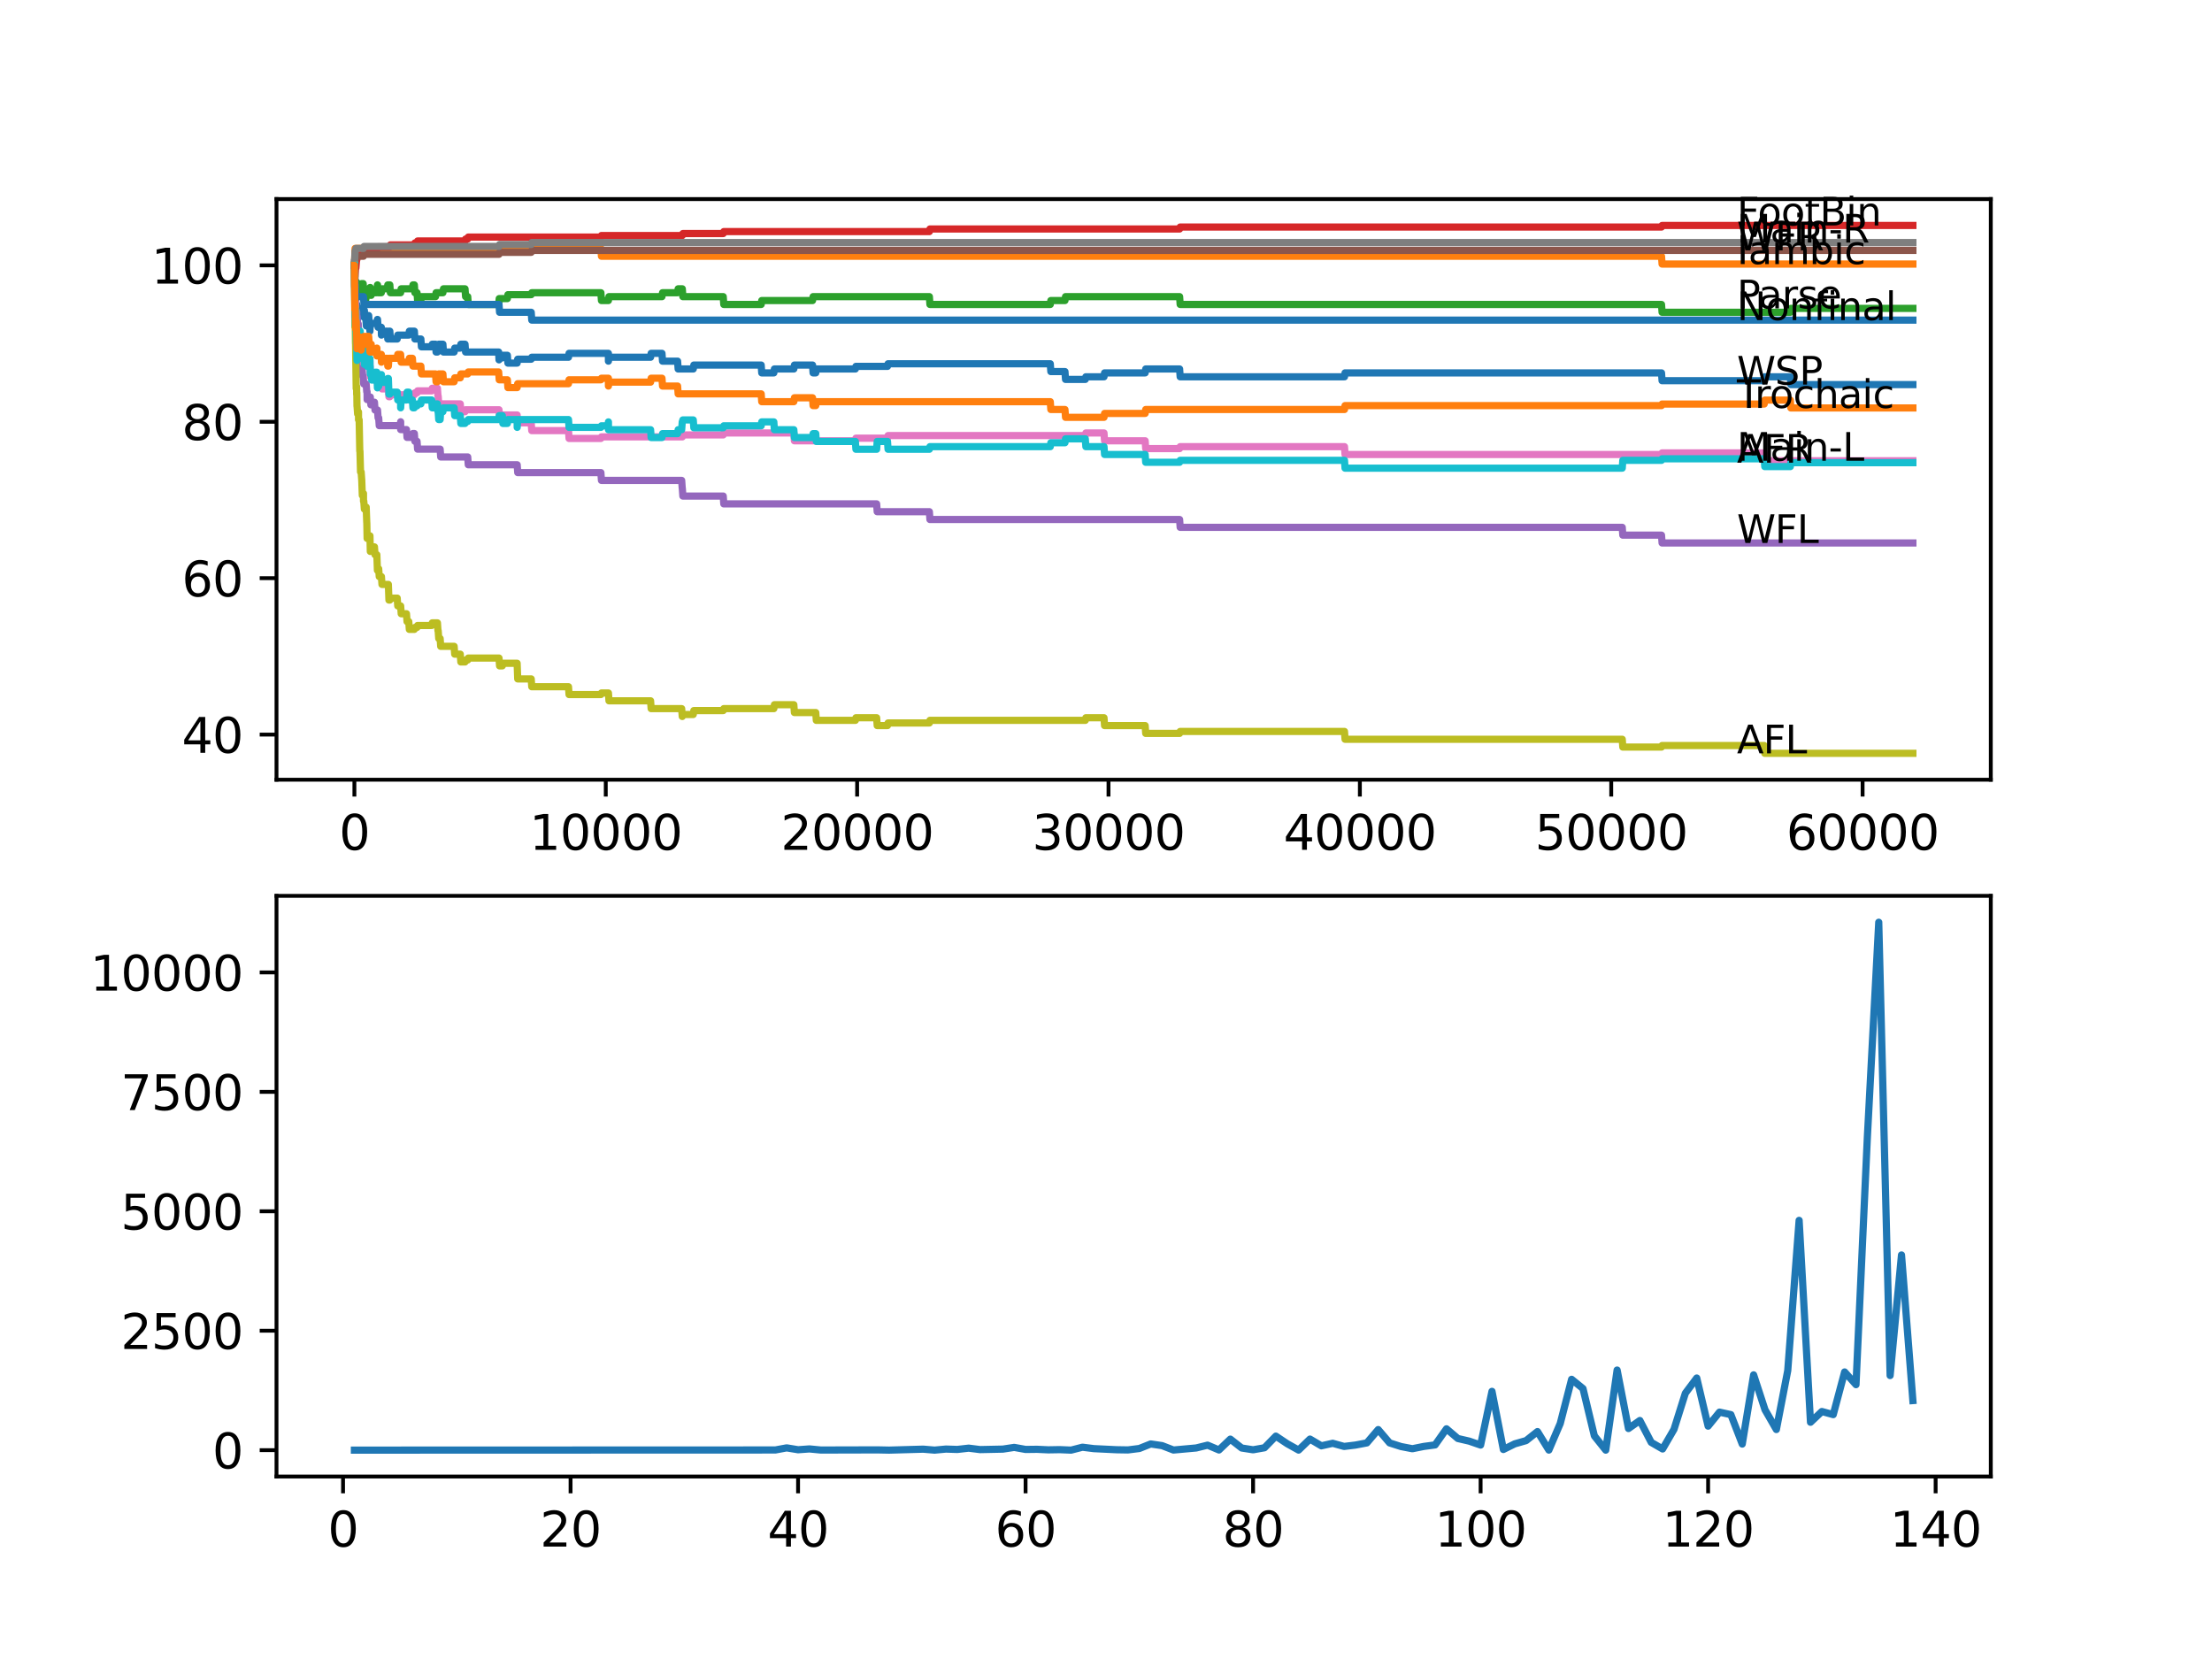 <?xml version="1.0" encoding="utf-8" standalone="no"?>
<!DOCTYPE svg PUBLIC "-//W3C//DTD SVG 1.1//EN"
  "http://www.w3.org/Graphics/SVG/1.1/DTD/svg11.dtd">
<svg xmlns:xlink="http://www.w3.org/1999/xlink" width="460.8pt" height="345.6pt" viewBox="0 0 460.8 345.6" xmlns="http://www.w3.org/2000/svg" version="1.1">
 <defs>
  <style type="text/css">*{stroke-linejoin: round; stroke-linecap: butt}</style>
 </defs>
 <g id="figure_1">
  <g id="patch_1">
   <path d="M 0 345.6 
L 460.8 345.6 
L 460.8 0 
L 0 0 
z
" style="fill: #ffffff"/>
  </g>
  <g id="axes_1">
   <g id="patch_2">
    <path d="M 57.6 162.432 
L 414.72 162.432 
L 414.72 41.472 
L 57.6 41.472 
z
" style="fill: #ffffff"/>
   </g>
   <g id="matplotlib.axis_1">
    <g id="xtick_1">
     <g id="line2d_1">
      <defs>
       <path id="m1b91ae06f1" d="M 0 0 
L 0 3.5 
" style="stroke: #000000; stroke-width: 0.8"/>
      </defs>
      <g>
       <use xlink:href="#m1b91ae06f1" x="73.827" y="162.432" style="stroke: #000000; stroke-width: 0.8"/>
      </g>
     </g>
     <g id="text_1">
      <!-- 0 -->
      <g transform="translate(70.646 177.03)scale(0.1 -0.1)">
       <defs>
        <path id="DejaVuSans-30" d="M 2034 4250 
Q 1547 4250 1301 3770 
Q 1056 3291 1056 2328 
Q 1056 1369 1301 889 
Q 1547 409 2034 409 
Q 2525 409 2770 889 
Q 3016 1369 3016 2328 
Q 3016 3291 2770 3770 
Q 2525 4250 2034 4250 
z
M 2034 4750 
Q 2819 4750 3233 4129 
Q 3647 3509 3647 2328 
Q 3647 1150 3233 529 
Q 2819 -91 2034 -91 
Q 1250 -91 836 529 
Q 422 1150 422 2328 
Q 422 3509 836 4129 
Q 1250 4750 2034 4750 
z
" transform="scale(0.016)"/>
       </defs>
       <use xlink:href="#DejaVuSans-30"/>
      </g>
     </g>
    </g>
    <g id="xtick_2">
     <g id="line2d_2">
      <g>
       <use xlink:href="#m1b91ae06f1" x="126.192" y="162.432" style="stroke: #000000; stroke-width: 0.8"/>
      </g>
     </g>
     <g id="text_2">
      <!-- 10000 -->
      <g transform="translate(110.286 177.03)scale(0.1 -0.1)">
       <defs>
        <path id="DejaVuSans-31" d="M 794 531 
L 1825 531 
L 1825 4091 
L 703 3866 
L 703 4441 
L 1819 4666 
L 2450 4666 
L 2450 531 
L 3481 531 
L 3481 0 
L 794 0 
L 794 531 
z
" transform="scale(0.016)"/>
       </defs>
       <use xlink:href="#DejaVuSans-31"/>
       <use xlink:href="#DejaVuSans-30" x="63.623"/>
       <use xlink:href="#DejaVuSans-30" x="127.246"/>
       <use xlink:href="#DejaVuSans-30" x="190.869"/>
       <use xlink:href="#DejaVuSans-30" x="254.492"/>
      </g>
     </g>
    </g>
    <g id="xtick_3">
     <g id="line2d_3">
      <g>
       <use xlink:href="#m1b91ae06f1" x="178.556" y="162.432" style="stroke: #000000; stroke-width: 0.8"/>
      </g>
     </g>
     <g id="text_3">
      <!-- 20000 -->
      <g transform="translate(162.65 177.03)scale(0.1 -0.1)">
       <defs>
        <path id="DejaVuSans-32" d="M 1228 531 
L 3431 531 
L 3431 0 
L 469 0 
L 469 531 
Q 828 903 1448 1529 
Q 2069 2156 2228 2338 
Q 2531 2678 2651 2914 
Q 2772 3150 2772 3378 
Q 2772 3750 2511 3984 
Q 2250 4219 1831 4219 
Q 1534 4219 1204 4116 
Q 875 4013 500 3803 
L 500 4441 
Q 881 4594 1212 4672 
Q 1544 4750 1819 4750 
Q 2544 4750 2975 4387 
Q 3406 4025 3406 3419 
Q 3406 3131 3298 2873 
Q 3191 2616 2906 2266 
Q 2828 2175 2409 1742 
Q 1991 1309 1228 531 
z
" transform="scale(0.016)"/>
       </defs>
       <use xlink:href="#DejaVuSans-32"/>
       <use xlink:href="#DejaVuSans-30" x="63.623"/>
       <use xlink:href="#DejaVuSans-30" x="127.246"/>
       <use xlink:href="#DejaVuSans-30" x="190.869"/>
       <use xlink:href="#DejaVuSans-30" x="254.492"/>
      </g>
     </g>
    </g>
    <g id="xtick_4">
     <g id="line2d_4">
      <g>
       <use xlink:href="#m1b91ae06f1" x="230.921" y="162.432" style="stroke: #000000; stroke-width: 0.8"/>
      </g>
     </g>
     <g id="text_4">
      <!-- 30000 -->
      <g transform="translate(215.015 177.03)scale(0.1 -0.1)">
       <defs>
        <path id="DejaVuSans-33" d="M 2597 2516 
Q 3050 2419 3304 2112 
Q 3559 1806 3559 1356 
Q 3559 666 3084 287 
Q 2609 -91 1734 -91 
Q 1441 -91 1130 -33 
Q 819 25 488 141 
L 488 750 
Q 750 597 1062 519 
Q 1375 441 1716 441 
Q 2309 441 2620 675 
Q 2931 909 2931 1356 
Q 2931 1769 2642 2001 
Q 2353 2234 1838 2234 
L 1294 2234 
L 1294 2753 
L 1863 2753 
Q 2328 2753 2575 2939 
Q 2822 3125 2822 3475 
Q 2822 3834 2567 4026 
Q 2313 4219 1838 4219 
Q 1578 4219 1281 4162 
Q 984 4106 628 3988 
L 628 4550 
Q 988 4650 1302 4700 
Q 1616 4750 1894 4750 
Q 2613 4750 3031 4423 
Q 3450 4097 3450 3541 
Q 3450 3153 3228 2886 
Q 3006 2619 2597 2516 
z
" transform="scale(0.016)"/>
       </defs>
       <use xlink:href="#DejaVuSans-33"/>
       <use xlink:href="#DejaVuSans-30" x="63.623"/>
       <use xlink:href="#DejaVuSans-30" x="127.246"/>
       <use xlink:href="#DejaVuSans-30" x="190.869"/>
       <use xlink:href="#DejaVuSans-30" x="254.492"/>
      </g>
     </g>
    </g>
    <g id="xtick_5">
     <g id="line2d_5">
      <g>
       <use xlink:href="#m1b91ae06f1" x="283.285" y="162.432" style="stroke: #000000; stroke-width: 0.8"/>
      </g>
     </g>
     <g id="text_5">
      <!-- 40000 -->
      <g transform="translate(267.379 177.03)scale(0.1 -0.1)">
       <defs>
        <path id="DejaVuSans-34" d="M 2419 4116 
L 825 1625 
L 2419 1625 
L 2419 4116 
z
M 2253 4666 
L 3047 4666 
L 3047 1625 
L 3713 1625 
L 3713 1100 
L 3047 1100 
L 3047 0 
L 2419 0 
L 2419 1100 
L 313 1100 
L 313 1709 
L 2253 4666 
z
" transform="scale(0.016)"/>
       </defs>
       <use xlink:href="#DejaVuSans-34"/>
       <use xlink:href="#DejaVuSans-30" x="63.623"/>
       <use xlink:href="#DejaVuSans-30" x="127.246"/>
       <use xlink:href="#DejaVuSans-30" x="190.869"/>
       <use xlink:href="#DejaVuSans-30" x="254.492"/>
      </g>
     </g>
    </g>
    <g id="xtick_6">
     <g id="line2d_6">
      <g>
       <use xlink:href="#m1b91ae06f1" x="335.65" y="162.432" style="stroke: #000000; stroke-width: 0.8"/>
      </g>
     </g>
     <g id="text_6">
      <!-- 50000 -->
      <g transform="translate(319.744 177.03)scale(0.1 -0.1)">
       <defs>
        <path id="DejaVuSans-35" d="M 691 4666 
L 3169 4666 
L 3169 4134 
L 1269 4134 
L 1269 2991 
Q 1406 3038 1543 3061 
Q 1681 3084 1819 3084 
Q 2600 3084 3056 2656 
Q 3513 2228 3513 1497 
Q 3513 744 3044 326 
Q 2575 -91 1722 -91 
Q 1428 -91 1123 -41 
Q 819 9 494 109 
L 494 744 
Q 775 591 1075 516 
Q 1375 441 1709 441 
Q 2250 441 2565 725 
Q 2881 1009 2881 1497 
Q 2881 1984 2565 2268 
Q 2250 2553 1709 2553 
Q 1456 2553 1204 2497 
Q 953 2441 691 2322 
L 691 4666 
z
" transform="scale(0.016)"/>
       </defs>
       <use xlink:href="#DejaVuSans-35"/>
       <use xlink:href="#DejaVuSans-30" x="63.623"/>
       <use xlink:href="#DejaVuSans-30" x="127.246"/>
       <use xlink:href="#DejaVuSans-30" x="190.869"/>
       <use xlink:href="#DejaVuSans-30" x="254.492"/>
      </g>
     </g>
    </g>
    <g id="xtick_7">
     <g id="line2d_7">
      <g>
       <use xlink:href="#m1b91ae06f1" x="388.014" y="162.432" style="stroke: #000000; stroke-width: 0.8"/>
      </g>
     </g>
     <g id="text_7">
      <!-- 60000 -->
      <g transform="translate(372.108 177.03)scale(0.1 -0.1)">
       <defs>
        <path id="DejaVuSans-36" d="M 2113 2584 
Q 1688 2584 1439 2293 
Q 1191 2003 1191 1497 
Q 1191 994 1439 701 
Q 1688 409 2113 409 
Q 2538 409 2786 701 
Q 3034 994 3034 1497 
Q 3034 2003 2786 2293 
Q 2538 2584 2113 2584 
z
M 3366 4563 
L 3366 3988 
Q 3128 4100 2886 4159 
Q 2644 4219 2406 4219 
Q 1781 4219 1451 3797 
Q 1122 3375 1075 2522 
Q 1259 2794 1537 2939 
Q 1816 3084 2150 3084 
Q 2853 3084 3261 2657 
Q 3669 2231 3669 1497 
Q 3669 778 3244 343 
Q 2819 -91 2113 -91 
Q 1303 -91 875 529 
Q 447 1150 447 2328 
Q 447 3434 972 4092 
Q 1497 4750 2381 4750 
Q 2619 4750 2861 4703 
Q 3103 4656 3366 4563 
z
" transform="scale(0.016)"/>
       </defs>
       <use xlink:href="#DejaVuSans-36"/>
       <use xlink:href="#DejaVuSans-30" x="63.623"/>
       <use xlink:href="#DejaVuSans-30" x="127.246"/>
       <use xlink:href="#DejaVuSans-30" x="190.869"/>
       <use xlink:href="#DejaVuSans-30" x="254.492"/>
      </g>
     </g>
    </g>
   </g>
   <g id="matplotlib.axis_2">
    <g id="ytick_1">
     <g id="line2d_8">
      <defs>
       <path id="md72153d98c" d="M 0 0 
L -3.5 0 
" style="stroke: #000000; stroke-width: 0.8"/>
      </defs>
      <g>
       <use xlink:href="#md72153d98c" x="57.6" y="153.024" style="stroke: #000000; stroke-width: 0.8"/>
      </g>
     </g>
     <g id="text_8">
      <!-- 40 -->
      <g transform="translate(37.875 156.823)scale(0.1 -0.1)">
       <use xlink:href="#DejaVuSans-34"/>
       <use xlink:href="#DejaVuSans-30" x="63.623"/>
      </g>
     </g>
    </g>
    <g id="ytick_2">
     <g id="line2d_9">
      <g>
       <use xlink:href="#md72153d98c" x="57.6" y="120.442" style="stroke: #000000; stroke-width: 0.8"/>
      </g>
     </g>
     <g id="text_9">
      <!-- 60 -->
      <g transform="translate(37.875 124.241)scale(0.1 -0.1)">
       <use xlink:href="#DejaVuSans-36"/>
       <use xlink:href="#DejaVuSans-30" x="63.623"/>
      </g>
     </g>
    </g>
    <g id="ytick_3">
     <g id="line2d_10">
      <g>
       <use xlink:href="#md72153d98c" x="57.6" y="87.86" style="stroke: #000000; stroke-width: 0.8"/>
      </g>
     </g>
     <g id="text_10">
      <!-- 80 -->
      <g transform="translate(37.875 91.66)scale(0.1 -0.1)">
       <defs>
        <path id="DejaVuSans-38" d="M 2034 2216 
Q 1584 2216 1326 1975 
Q 1069 1734 1069 1313 
Q 1069 891 1326 650 
Q 1584 409 2034 409 
Q 2484 409 2743 651 
Q 3003 894 3003 1313 
Q 3003 1734 2745 1975 
Q 2488 2216 2034 2216 
z
M 1403 2484 
Q 997 2584 770 2862 
Q 544 3141 544 3541 
Q 544 4100 942 4425 
Q 1341 4750 2034 4750 
Q 2731 4750 3128 4425 
Q 3525 4100 3525 3541 
Q 3525 3141 3298 2862 
Q 3072 2584 2669 2484 
Q 3125 2378 3379 2068 
Q 3634 1759 3634 1313 
Q 3634 634 3220 271 
Q 2806 -91 2034 -91 
Q 1263 -91 848 271 
Q 434 634 434 1313 
Q 434 1759 690 2068 
Q 947 2378 1403 2484 
z
M 1172 3481 
Q 1172 3119 1398 2916 
Q 1625 2713 2034 2713 
Q 2441 2713 2670 2916 
Q 2900 3119 2900 3481 
Q 2900 3844 2670 4047 
Q 2441 4250 2034 4250 
Q 1625 4250 1398 4047 
Q 1172 3844 1172 3481 
z
" transform="scale(0.016)"/>
       </defs>
       <use xlink:href="#DejaVuSans-38"/>
       <use xlink:href="#DejaVuSans-30" x="63.623"/>
      </g>
     </g>
    </g>
    <g id="ytick_4">
     <g id="line2d_11">
      <g>
       <use xlink:href="#md72153d98c" x="57.6" y="55.279" style="stroke: #000000; stroke-width: 0.8"/>
      </g>
     </g>
     <g id="text_11">
      <!-- 100 -->
      <g transform="translate(31.512 59.078)scale(0.1 -0.1)">
       <use xlink:href="#DejaVuSans-31"/>
       <use xlink:href="#DejaVuSans-30" x="63.623"/>
       <use xlink:href="#DejaVuSans-30" x="127.246"/>
      </g>
     </g>
    </g>
   </g>
   <g id="line2d_12">
    <path d="M 73.833 55.279 
L 73.854 54.192 
L 73.896 59.894 
L 73.917 59.894 
L 73.927 61.523 
L 74.026 60.166 
L 74.042 59.351 
L 74.053 62.609 
L 74.11 62.609 
L 74.225 64.239 
L 74.294 64.239 
L 74.32 63.424 
L 74.356 66.682 
L 74.393 65.868 
L 74.833 65.868 
L 74.953 64.239 
L 75.006 64.239 
L 75.037 65.868 
L 75.116 64.782 
L 75.121 64.782 
L 75.231 64.239 
L 75.236 65.868 
L 75.341 65.053 
L 75.357 65.053 
L 75.472 64.239 
L 75.655 64.239 
L 75.718 65.868 
L 75.765 65.46 
L 75.786 65.46 
L 75.901 64.646 
L 76.016 66.275 
L 76.205 66.275 
L 76.32 67.904 
L 76.378 67.904 
L 76.498 65.732 
L 76.802 65.732 
L 76.917 67.361 
L 76.969 67.361 
L 77.069 68.99 
L 77.079 68.176 
L 77.116 68.176 
L 77.231 67.361 
L 78.504 67.361 
L 78.619 66.546 
L 78.645 66.546 
L 78.76 68.176 
L 79.436 68.176 
L 79.457 69.805 
L 79.546 68.99 
L 80.666 68.99 
L 80.781 70.619 
L 80.902 70.619 
L 81.022 68.99 
L 81.206 68.99 
L 81.321 70.619 
L 82.745 70.619 
L 82.86 69.805 
L 85.154 69.805 
L 85.269 68.99 
L 86.316 68.99 
L 86.432 70.619 
L 87.673 70.619 
L 87.788 72.248 
L 89.93 72.248 
L 90.045 71.705 
L 90.726 71.705 
L 90.841 73.334 
L 91.123 73.334 
L 91.239 72.52 
L 91.281 72.52 
L 91.396 71.705 
L 92.265 71.705 
L 92.38 73.334 
L 94.606 73.334 
L 94.721 72.52 
L 95.883 72.52 
L 95.999 71.705 
L 96.873 71.705 
L 96.988 73.334 
L 103.879 73.334 
L 103.953 74.963 
L 103.989 74.556 
L 104.644 74.556 
L 104.759 74.013 
L 105.691 74.013 
L 105.806 75.642 
L 107.728 75.642 
L 107.843 74.828 
L 110.661 74.828 
L 110.776 74.42 
L 118.426 74.42 
L 118.542 73.606 
L 126.742 73.606 
L 126.747 75.235 
L 126.852 74.42 
L 135.529 74.42 
L 135.644 73.606 
L 137.901 73.606 
L 138.016 75.235 
L 141.153 75.235 
L 141.268 76.864 
L 144.42 76.864 
L 144.535 76.049 
L 158.569 76.049 
L 158.684 77.679 
L 161.203 77.679 
L 161.318 76.864 
L 165.371 76.864 
L 165.486 76.049 
L 169.267 76.049 
L 169.382 77.679 
L 169.937 77.679 
L 170.052 76.864 
L 178.19 76.864 
L 178.305 76.321 
L 184.882 76.321 
L 184.997 75.778 
L 218.793 75.778 
L 218.909 77.407 
L 221.851 77.407 
L 221.967 79.036 
L 226.088 79.036 
L 226.203 78.493 
L 229.984 78.493 
L 230.099 77.679 
L 238.556 77.679 
L 238.671 76.864 
L 245.735 76.864 
L 245.85 78.493 
L 280.081 78.493 
L 280.196 77.679 
L 346.123 77.679 
L 346.238 79.308 
L 367.519 79.308 
L 367.634 78.493 
L 372.954 78.493 
L 373.07 80.122 
L 398.487 80.122 
L 398.487 80.122 
" clip-path="url(#pbf6a214c59)" style="fill: none; stroke: #1f77b4; stroke-width: 1.5; stroke-linecap: square"/>
   </g>
   <g id="line2d_13">
    <path d="M 73.833 55.279 
L 73.974 51.749 
L 125.176 51.749 
L 125.291 53.378 
L 346.123 53.378 
L 346.238 55.007 
L 398.487 55.007 
L 398.487 55.007 
" clip-path="url(#pbf6a214c59)" style="fill: none; stroke: #ff7f0e; stroke-width: 1.5; stroke-linecap: square"/>
   </g>
   <g id="line2d_14">
    <path d="M 73.833 55.279 
L 73.958 61.252 
L 73.985 61.252 
L 73.99 62.881 
L 74.032 60.437 
L 74.089 60.437 
L 74.11 60.437 
L 74.225 59.623 
L 74.267 59.623 
L 74.32 58.808 
L 74.325 60.437 
L 74.377 59.623 
L 74.634 59.623 
L 74.749 61.252 
L 75.006 61.252 
L 75.121 59.894 
L 75.231 59.894 
L 75.346 59.08 
L 75.655 59.08 
L 75.77 60.709 
L 75.901 60.709 
L 76.016 62.338 
L 76.205 62.338 
L 76.32 61.523 
L 76.802 61.523 
L 76.917 60.709 
L 76.969 60.709 
L 77.085 59.894 
L 77.142 59.894 
L 77.257 61.523 
L 77.325 61.523 
L 77.441 60.98 
L 78.519 60.98 
L 78.635 59.351 
L 78.645 59.351 
L 78.76 60.98 
L 79.436 60.98 
L 79.551 60.166 
L 80.666 60.166 
L 80.781 59.351 
L 81.206 59.351 
L 81.321 60.98 
L 83.452 60.98 
L 83.567 60.166 
L 85.908 60.166 
L 86.023 59.351 
L 86.316 59.351 
L 86.432 60.98 
L 86.877 60.98 
L 86.992 62.609 
L 87.673 62.609 
L 87.788 61.795 
L 90.726 61.795 
L 90.841 60.98 
L 92.265 60.98 
L 92.38 60.166 
L 96.873 60.166 
L 96.988 61.795 
L 97.433 61.795 
L 97.549 63.424 
L 103.879 63.424 
L 103.995 62.202 
L 105.691 62.202 
L 105.806 61.388 
L 110.661 61.388 
L 110.776 60.98 
L 125.176 60.98 
L 125.291 62.609 
L 126.742 62.609 
L 126.857 61.795 
L 137.901 61.795 
L 138.016 60.98 
L 141.153 60.98 
L 141.268 60.166 
L 142.137 60.166 
L 142.252 61.795 
L 150.662 61.795 
L 150.777 63.424 
L 158.569 63.424 
L 158.684 62.609 
L 169.267 62.609 
L 169.382 61.795 
L 193.606 61.795 
L 193.721 63.424 
L 218.793 63.424 
L 218.909 62.609 
L 221.851 62.609 
L 221.967 61.795 
L 245.735 61.795 
L 245.85 63.424 
L 346.123 63.424 
L 346.238 65.053 
L 372.954 65.053 
L 373.07 64.239 
L 398.487 64.239 
L 398.487 64.239 
" clip-path="url(#pbf6a214c59)" style="fill: none; stroke: #2ca02c; stroke-width: 1.5; stroke-linecap: square"/>
   </g>
   <g id="line2d_15">
    <path d="M 73.833 55.279 
L 73.838 55.279 
L 73.911 58.401 
L 73.896 55.143 
L 73.953 57.586 
L 74.074 55.822 
L 74.142 55.822 
L 74.273 54.192 
L 74.32 54.192 
L 74.44 53.378 
L 74.634 53.378 
L 74.749 52.971 
L 75.655 52.971 
L 75.77 52.563 
L 75.901 52.563 
L 76.016 52.156 
L 77.142 52.156 
L 77.257 51.749 
L 78.645 51.749 
L 78.76 51.423 
L 81.206 51.423 
L 81.321 51.016 
L 86.316 51.016 
L 86.432 50.608 
L 86.877 50.608 
L 86.992 50.201 
L 96.873 50.201 
L 96.988 49.794 
L 97.433 49.794 
L 97.549 49.387 
L 125.176 49.387 
L 125.291 49.061 
L 142.137 49.061 
L 142.252 48.654 
L 150.662 48.654 
L 150.777 48.246 
L 193.606 48.246 
L 193.721 47.703 
L 245.735 47.703 
L 245.85 47.296 
L 346.123 47.296 
L 346.238 46.97 
L 398.487 46.97 
L 398.487 46.97 
" clip-path="url(#pbf6a214c59)" style="fill: none; stroke: #d62728; stroke-width: 1.5; stroke-linecap: square"/>
   </g>
   <g id="line2d_16">
    <path d="M 73.833 55.279 
L 73.838 55.279 
L 73.864 54.736 
L 73.88 59.623 
L 73.906 59.351 
L 73.953 59.351 
L 74.084 65.868 
L 74.267 65.868 
L 74.32 65.053 
L 74.325 66.682 
L 74.377 65.868 
L 74.383 65.868 
L 74.498 67.497 
L 74.634 67.497 
L 74.754 70.755 
L 74.817 70.755 
L 74.938 74.013 
L 74.985 74.013 
L 75.1 76.728 
L 75.435 76.728 
L 75.55 78.357 
L 75.655 78.357 
L 75.77 79.986 
L 76.283 79.986 
L 76.399 81.616 
L 76.472 81.616 
L 76.477 83.245 
L 76.582 82.702 
L 77.142 82.702 
L 77.257 84.331 
L 77.325 84.331 
L 77.441 83.788 
L 78.006 83.788 
L 78.121 85.417 
L 78.645 85.417 
L 78.76 87.046 
L 78.886 87.046 
L 79.001 88.675 
L 83.452 88.675 
L 83.463 87.86 
L 83.468 89.489 
L 83.557 89.489 
L 84.677 89.489 
L 84.793 91.119 
L 85.908 91.119 
L 86.023 90.304 
L 86.316 90.304 
L 86.432 91.933 
L 86.877 91.933 
L 86.992 93.562 
L 91.689 93.562 
L 91.804 95.191 
L 97.433 95.191 
L 97.549 96.82 
L 107.739 96.82 
L 107.854 98.449 
L 125.176 98.449 
L 125.291 100.079 
L 142.006 100.079 
L 142.121 101.708 
L 142.137 101.708 
L 142.252 103.337 
L 150.662 103.337 
L 150.777 104.966 
L 182.62 104.966 
L 182.735 106.595 
L 193.606 106.595 
L 193.721 108.224 
L 245.735 108.224 
L 245.85 109.853 
L 337.943 109.853 
L 338.059 111.482 
L 346.123 111.482 
L 346.238 113.111 
L 398.487 113.111 
L 398.487 113.111 
" clip-path="url(#pbf6a214c59)" style="fill: none; stroke: #9467bd; stroke-width: 1.5; stroke-linecap: square"/>
   </g>
   <g id="line2d_17">
    <path d="M 73.833 55.279 
L 73.885 55.279 
L 74.021 53.921 
L 74.047 53.921 
L 74.163 53.378 
L 75.718 53.378 
L 75.833 52.971 
L 103.953 52.971 
L 104.068 52.563 
L 110.661 52.563 
L 110.776 52.156 
L 398.487 52.156 
L 398.487 52.156 
" clip-path="url(#pbf6a214c59)" style="fill: none; stroke: #8c564b; stroke-width: 1.5; stroke-linecap: square"/>
   </g>
   <g id="line2d_18">
    <path d="M 73.833 55.279 
L 73.932 63.831 
L 73.969 63.288 
L 74.042 63.288 
L 74.047 62.881 
L 74.053 64.51 
L 74.131 64.51 
L 74.22 72.248 
L 74.262 71.841 
L 74.294 71.841 
L 74.409 74.285 
L 74.634 74.285 
L 74.749 73.877 
L 75.042 73.877 
L 75.163 72.791 
L 75.357 72.791 
L 75.472 74.42 
L 75.655 74.42 
L 75.718 74.013 
L 75.723 75.642 
L 75.749 75.642 
L 75.901 75.642 
L 76.016 75.235 
L 77.069 75.235 
L 77.142 78.493 
L 77.184 78.086 
L 78.504 78.086 
L 78.619 79.715 
L 78.645 79.715 
L 78.76 79.389 
L 79.457 79.389 
L 79.572 81.018 
L 80.902 81.018 
L 81.017 82.647 
L 81.206 82.647 
L 81.321 82.24 
L 86.316 82.24 
L 86.432 81.833 
L 86.877 81.833 
L 86.992 81.425 
L 89.93 81.425 
L 90.045 80.882 
L 91.123 80.882 
L 91.239 82.512 
L 91.281 82.512 
L 91.396 84.141 
L 95.883 84.141 
L 95.999 85.77 
L 96.873 85.77 
L 96.988 85.362 
L 103.953 85.362 
L 104.068 86.992 
L 104.644 86.992 
L 104.759 86.448 
L 107.728 86.448 
L 107.843 88.078 
L 110.661 88.078 
L 110.776 89.707 
L 118.426 89.707 
L 118.542 91.336 
L 125.176 91.336 
L 125.291 91.01 
L 142.137 91.01 
L 142.252 90.603 
L 150.662 90.603 
L 150.777 90.195 
L 165.371 90.195 
L 165.486 91.824 
L 178.19 91.824 
L 178.305 91.281 
L 184.882 91.281 
L 184.997 90.738 
L 226.088 90.738 
L 226.203 90.195 
L 229.984 90.195 
L 230.099 91.824 
L 238.556 91.824 
L 238.671 93.454 
L 245.735 93.454 
L 245.85 93.046 
L 280.081 93.046 
L 280.196 94.675 
L 346.123 94.675 
L 346.238 94.35 
L 367.519 94.35 
L 367.634 95.979 
L 398.487 95.979 
L 398.487 95.979 
" clip-path="url(#pbf6a214c59)" style="fill: none; stroke: #e377c2; stroke-width: 1.5; stroke-linecap: square"/>
   </g>
   <g id="line2d_19">
    <path d="M 73.833 55.279 
L 73.969 52.292 
L 74.047 52.292 
L 74.163 51.749 
L 75.718 51.749 
L 75.833 51.342 
L 103.953 51.342 
L 104.068 50.934 
L 110.661 50.934 
L 110.776 50.527 
L 398.487 50.527 
L 398.487 50.527 
" clip-path="url(#pbf6a214c59)" style="fill: none; stroke: #7f7f7f; stroke-width: 1.5; stroke-linecap: square"/>
   </g>
   <g id="line2d_20">
    <path d="M 73.833 55.279 
L 73.932 68.176 
L 73.979 67.632 
L 73.985 67.632 
L 73.99 67.089 
L 74.053 71.569 
L 74.068 71.569 
L 74.205 80.937 
L 74.22 80.937 
L 74.294 80.529 
L 74.299 82.159 
L 74.314 82.159 
L 74.32 82.159 
L 74.33 81.751 
L 74.367 84.602 
L 74.383 84.602 
L 74.498 86.231 
L 74.634 86.231 
L 74.681 85.824 
L 74.686 87.453 
L 74.728 87.453 
L 74.817 87.453 
L 74.948 93.969 
L 74.985 93.969 
L 75.105 98.314 
L 75.236 98.314 
L 75.351 99.943 
L 75.357 99.943 
L 75.477 103.201 
L 75.655 103.201 
L 75.718 102.794 
L 75.723 104.423 
L 75.749 104.423 
L 75.786 104.423 
L 75.901 106.052 
L 76.016 105.645 
L 76.283 105.645 
L 76.404 108.903 
L 76.414 108.903 
L 76.477 112.161 
L 76.529 111.618 
L 77.069 111.618 
L 77.142 114.876 
L 77.184 114.469 
L 77.325 114.469 
L 77.441 113.926 
L 78.006 113.926 
L 78.121 115.555 
L 78.504 115.555 
L 78.624 118.813 
L 78.645 118.813 
L 78.76 118.487 
L 78.886 118.487 
L 79.001 120.116 
L 79.457 120.116 
L 79.572 121.745 
L 80.902 121.745 
L 81.022 125.004 
L 81.206 125.004 
L 81.321 124.596 
L 82.745 124.596 
L 82.86 126.225 
L 83.463 126.225 
L 83.578 127.855 
L 84.677 127.855 
L 84.793 129.484 
L 85.154 129.484 
L 85.269 131.113 
L 86.316 131.113 
L 86.432 130.705 
L 86.877 130.705 
L 86.992 130.298 
L 89.93 130.298 
L 90.045 129.755 
L 91.123 129.755 
L 91.239 131.384 
L 91.281 131.384 
L 91.396 133.013 
L 91.689 133.013 
L 91.804 134.642 
L 94.606 134.642 
L 94.721 136.272 
L 95.883 136.272 
L 95.999 137.901 
L 96.873 137.901 
L 96.988 137.493 
L 97.433 137.493 
L 97.549 137.086 
L 103.953 137.086 
L 104.068 138.715 
L 104.644 138.715 
L 104.759 138.172 
L 107.728 138.172 
L 107.849 141.43 
L 110.661 141.43 
L 110.776 143.059 
L 118.426 143.059 
L 118.542 144.688 
L 125.176 144.688 
L 125.291 144.363 
L 126.747 144.363 
L 126.862 145.992 
L 135.529 145.992 
L 135.644 147.621 
L 142.006 147.621 
L 142.121 149.25 
L 142.137 149.25 
L 142.252 148.843 
L 144.42 148.843 
L 144.535 148.028 
L 150.662 148.028 
L 150.777 147.621 
L 161.203 147.621 
L 161.318 146.806 
L 165.371 146.806 
L 165.486 148.435 
L 169.937 148.435 
L 170.052 150.064 
L 178.19 150.064 
L 178.305 149.521 
L 182.62 149.521 
L 182.735 151.151 
L 184.882 151.151 
L 184.997 150.608 
L 193.606 150.608 
L 193.721 150.064 
L 226.088 150.064 
L 226.203 149.521 
L 229.984 149.521 
L 230.099 151.151 
L 238.556 151.151 
L 238.671 152.78 
L 245.735 152.78 
L 245.85 152.372 
L 280.081 152.372 
L 280.196 154.001 
L 337.943 154.001 
L 338.059 155.631 
L 346.123 155.631 
L 346.238 155.305 
L 367.519 155.305 
L 367.634 156.934 
L 398.487 156.934 
L 398.487 156.934 
" clip-path="url(#pbf6a214c59)" style="fill: none; stroke: #bcbd22; stroke-width: 1.5; stroke-linecap: square"/>
   </g>
   <g id="line2d_21">
    <path d="M 73.833 55.279 
L 73.953 66.003 
L 73.974 65.189 
L 73.985 65.189 
L 73.99 64.646 
L 74.032 67.904 
L 74.089 65.325 
L 74.11 65.325 
L 74.131 64.51 
L 74.168 68.99 
L 74.184 68.99 
L 74.304 72.656 
L 74.32 72.656 
L 74.33 72.248 
L 74.367 75.099 
L 74.419 73.47 
L 74.634 73.47 
L 74.77 71.434 
L 74.817 71.434 
L 74.885 69.805 
L 74.927 71.434 
L 74.985 71.434 
L 75.037 68.99 
L 75.048 72.248 
L 75.095 70.619 
L 75.121 70.619 
L 75.231 72.248 
L 75.236 71.434 
L 75.241 73.063 
L 75.336 73.063 
L 75.357 73.063 
L 75.435 74.692 
L 75.466 73.063 
L 75.655 73.063 
L 75.718 72.656 
L 75.723 74.285 
L 75.749 74.285 
L 75.786 74.285 
L 75.901 75.914 
L 76.016 75.506 
L 76.205 75.506 
L 76.331 73.063 
L 76.378 73.063 
L 76.498 76.321 
L 76.802 76.321 
L 76.917 75.506 
L 76.969 75.506 
L 77.069 74.692 
L 77.074 76.321 
L 77.116 76.321 
L 77.142 77.95 
L 77.226 77.543 
L 77.325 77.543 
L 77.441 79.172 
L 78.006 79.172 
L 78.121 77.543 
L 78.504 77.543 
L 78.624 80.801 
L 78.645 80.801 
L 78.76 80.475 
L 78.886 80.475 
L 79.001 78.846 
L 79.436 78.846 
L 79.457 78.032 
L 79.462 79.661 
L 79.54 79.661 
L 80.666 79.661 
L 80.781 78.846 
L 80.902 78.846 
L 81.022 82.104 
L 81.206 82.104 
L 81.321 81.697 
L 82.745 81.697 
L 82.86 83.326 
L 83.452 83.326 
L 83.463 84.955 
L 83.562 83.326 
L 84.677 83.326 
L 84.793 81.697 
L 85.154 81.697 
L 85.269 83.326 
L 85.908 83.326 
L 86.023 84.955 
L 86.316 84.955 
L 86.432 84.548 
L 86.877 84.548 
L 86.992 84.141 
L 87.673 84.141 
L 87.788 83.326 
L 89.93 83.326 
L 90.045 84.955 
L 90.726 84.955 
L 90.841 84.141 
L 91.123 84.141 
L 91.239 85.77 
L 91.281 85.77 
L 91.396 87.399 
L 91.689 87.399 
L 91.804 85.77 
L 92.265 85.77 
L 92.38 84.955 
L 94.606 84.955 
L 94.721 86.584 
L 95.883 86.584 
L 95.999 88.213 
L 96.873 88.213 
L 96.988 87.806 
L 97.433 87.806 
L 97.549 87.399 
L 103.879 87.399 
L 103.995 86.584 
L 104.644 86.584 
L 104.759 88.213 
L 105.691 88.213 
L 105.806 87.399 
L 107.728 87.399 
L 107.739 89.028 
L 107.838 87.399 
L 118.426 87.399 
L 118.542 89.028 
L 125.176 89.028 
L 125.291 88.702 
L 126.742 88.702 
L 126.747 87.888 
L 126.752 89.517 
L 126.847 89.517 
L 135.529 89.517 
L 135.644 91.146 
L 137.901 91.146 
L 138.016 90.331 
L 141.153 90.331 
L 141.268 89.517 
L 142.006 89.517 
L 142.121 87.888 
L 142.137 87.888 
L 142.252 87.48 
L 144.42 87.48 
L 144.535 89.109 
L 150.662 89.109 
L 150.777 88.702 
L 158.569 88.702 
L 158.684 87.888 
L 161.203 87.888 
L 161.318 89.517 
L 165.371 89.517 
L 165.486 91.146 
L 169.267 91.146 
L 169.382 90.331 
L 169.937 90.331 
L 170.052 91.96 
L 178.19 91.96 
L 178.305 93.589 
L 182.62 93.589 
L 182.735 91.96 
L 184.882 91.96 
L 184.997 93.589 
L 193.606 93.589 
L 193.721 93.046 
L 218.793 93.046 
L 218.909 92.232 
L 221.851 92.232 
L 221.967 91.417 
L 226.088 91.417 
L 226.203 93.046 
L 229.984 93.046 
L 230.099 94.675 
L 238.556 94.675 
L 238.671 96.304 
L 245.735 96.304 
L 245.85 95.897 
L 280.081 95.897 
L 280.196 97.526 
L 337.943 97.526 
L 338.059 95.897 
L 346.123 95.897 
L 346.238 95.571 
L 367.519 95.571 
L 367.634 97.2 
L 372.954 97.2 
L 373.07 96.386 
L 398.487 96.386 
L 398.487 96.386 
" clip-path="url(#pbf6a214c59)" style="fill: none; stroke: #17becf; stroke-width: 1.5; stroke-linecap: square"/>
   </g>
   <g id="line2d_22">
    <path d="M 73.833 55.279 
L 73.885 55.279 
L 74.011 60.166 
L 74.047 60.166 
L 74.163 61.795 
L 75.718 61.795 
L 75.833 63.424 
L 103.953 63.424 
L 104.068 65.053 
L 110.661 65.053 
L 110.776 66.682 
L 398.487 66.682 
L 398.487 66.682 
" clip-path="url(#pbf6a214c59)" style="fill: none; stroke: #1f77b4; stroke-width: 1.5; stroke-linecap: square"/>
   </g>
   <g id="line2d_23">
    <path d="M 73.833 55.279 
L 73.843 55.279 
L 73.927 64.51 
L 73.979 63.696 
L 73.99 63.696 
L 74.115 68.583 
L 74.131 68.583 
L 74.22 66.954 
L 74.241 68.583 
L 74.267 68.583 
L 74.362 72.656 
L 74.388 71.841 
L 74.833 71.841 
L 74.953 70.212 
L 75.006 70.212 
L 75.121 71.841 
L 75.231 71.298 
L 75.236 72.927 
L 75.341 72.112 
L 75.357 72.112 
L 75.472 71.298 
L 75.718 71.298 
L 75.844 70.076 
L 76.205 70.076 
L 76.32 71.705 
L 76.378 71.705 
L 76.498 70.076 
L 76.802 70.076 
L 76.917 71.705 
L 76.969 71.705 
L 77.069 73.334 
L 77.079 72.52 
L 77.116 72.52 
L 77.231 71.705 
L 77.325 71.705 
L 77.441 73.334 
L 78.504 73.334 
L 78.519 72.52 
L 78.525 74.149 
L 78.608 74.149 
L 78.645 74.149 
L 78.76 73.823 
L 79.436 73.823 
L 79.457 75.452 
L 79.546 74.638 
L 80.666 74.638 
L 80.781 76.267 
L 80.902 76.267 
L 81.022 74.638 
L 82.745 74.638 
L 82.86 73.823 
L 83.452 73.823 
L 83.567 75.452 
L 85.154 75.452 
L 85.269 74.638 
L 85.908 74.638 
L 86.023 76.267 
L 87.673 76.267 
L 87.788 77.896 
L 90.726 77.896 
L 90.841 79.525 
L 91.123 79.525 
L 91.239 78.71 
L 91.281 78.71 
L 91.396 77.896 
L 92.265 77.896 
L 92.38 79.525 
L 94.606 79.525 
L 94.721 78.71 
L 95.883 78.71 
L 95.999 77.896 
L 97.433 77.896 
L 97.549 77.488 
L 103.879 77.488 
L 103.995 79.118 
L 105.691 79.118 
L 105.806 80.747 
L 107.728 80.747 
L 107.843 79.932 
L 118.426 79.932 
L 118.542 79.118 
L 125.176 79.118 
L 125.291 78.792 
L 126.742 78.792 
L 126.747 80.421 
L 126.852 79.606 
L 135.529 79.606 
L 135.644 78.792 
L 137.901 78.792 
L 138.016 80.421 
L 141.153 80.421 
L 141.268 82.05 
L 158.569 82.05 
L 158.684 83.679 
L 165.371 83.679 
L 165.486 82.864 
L 169.267 82.864 
L 169.382 84.494 
L 169.937 84.494 
L 170.052 83.679 
L 218.793 83.679 
L 218.909 85.308 
L 221.851 85.308 
L 221.967 86.937 
L 229.984 86.937 
L 230.099 86.123 
L 238.556 86.123 
L 238.671 85.308 
L 280.081 85.308 
L 280.196 84.494 
L 346.123 84.494 
L 346.238 84.168 
L 367.519 84.168 
L 367.634 83.353 
L 372.954 83.353 
L 373.07 84.982 
L 398.487 84.982 
L 398.487 84.982 
" clip-path="url(#pbf6a214c59)" style="fill: none; stroke: #ff7f0e; stroke-width: 1.5; stroke-linecap: square"/>
   </g>
   <g id="patch_3">
    <path d="M 57.6 162.432 
L 57.6 41.472 
" style="fill: none; stroke: #000000; stroke-width: 0.8; stroke-linejoin: miter; stroke-linecap: square"/>
   </g>
   <g id="patch_4">
    <path d="M 414.72 162.432 
L 414.72 41.472 
" style="fill: none; stroke: #000000; stroke-width: 0.8; stroke-linejoin: miter; stroke-linecap: square"/>
   </g>
   <g id="patch_5">
    <path d="M 57.6 162.432 
L 414.72 162.432 
" style="fill: none; stroke: #000000; stroke-width: 0.8; stroke-linejoin: miter; stroke-linecap: square"/>
   </g>
   <g id="patch_6">
    <path d="M 57.6 41.472 
L 414.72 41.472 
" style="fill: none; stroke: #000000; stroke-width: 0.8; stroke-linejoin: miter; stroke-linecap: square"/>
   </g>
   <g id="text_12">
    <!-- WSP -->
    <g transform="translate(361.832 80.122)scale(0.08 -0.08)">
     <defs>
      <path id="DejaVuSans-57" d="M 213 4666 
L 850 4666 
L 1831 722 
L 2809 4666 
L 3519 4666 
L 4500 722 
L 5478 4666 
L 6119 4666 
L 4947 0 
L 4153 0 
L 3169 4050 
L 2175 0 
L 1381 0 
L 213 4666 
z
" transform="scale(0.016)"/>
      <path id="DejaVuSans-53" d="M 3425 4513 
L 3425 3897 
Q 3066 4069 2747 4153 
Q 2428 4238 2131 4238 
Q 1616 4238 1336 4038 
Q 1056 3838 1056 3469 
Q 1056 3159 1242 3001 
Q 1428 2844 1947 2747 
L 2328 2669 
Q 3034 2534 3370 2195 
Q 3706 1856 3706 1288 
Q 3706 609 3251 259 
Q 2797 -91 1919 -91 
Q 1588 -91 1214 -16 
Q 841 59 441 206 
L 441 856 
Q 825 641 1194 531 
Q 1563 422 1919 422 
Q 2459 422 2753 634 
Q 3047 847 3047 1241 
Q 3047 1584 2836 1778 
Q 2625 1972 2144 2069 
L 1759 2144 
Q 1053 2284 737 2584 
Q 422 2884 422 3419 
Q 422 4038 858 4394 
Q 1294 4750 2059 4750 
Q 2388 4750 2728 4690 
Q 3069 4631 3425 4513 
z
" transform="scale(0.016)"/>
      <path id="DejaVuSans-50" d="M 1259 4147 
L 1259 2394 
L 2053 2394 
Q 2494 2394 2734 2622 
Q 2975 2850 2975 3272 
Q 2975 3691 2734 3919 
Q 2494 4147 2053 4147 
L 1259 4147 
z
M 628 4666 
L 2053 4666 
Q 2838 4666 3239 4311 
Q 3641 3956 3641 3272 
Q 3641 2581 3239 2228 
Q 2838 1875 2053 1875 
L 1259 1875 
L 1259 0 
L 628 0 
L 628 4666 
z
" transform="scale(0.016)"/>
     </defs>
     <use xlink:href="#DejaVuSans-57"/>
     <use xlink:href="#DejaVuSans-53" x="98.877"/>
     <use xlink:href="#DejaVuSans-50" x="162.354"/>
    </g>
   </g>
   <g id="text_13">
    <!-- Iambic -->
    <g transform="translate(361.832 55.007)scale(0.08 -0.08)">
     <defs>
      <path id="DejaVuSans-49" d="M 628 4666 
L 1259 4666 
L 1259 0 
L 628 0 
L 628 4666 
z
" transform="scale(0.016)"/>
      <path id="DejaVuSans-61" d="M 2194 1759 
Q 1497 1759 1228 1600 
Q 959 1441 959 1056 
Q 959 750 1161 570 
Q 1363 391 1709 391 
Q 2188 391 2477 730 
Q 2766 1069 2766 1631 
L 2766 1759 
L 2194 1759 
z
M 3341 1997 
L 3341 0 
L 2766 0 
L 2766 531 
Q 2569 213 2275 61 
Q 1981 -91 1556 -91 
Q 1019 -91 701 211 
Q 384 513 384 1019 
Q 384 1609 779 1909 
Q 1175 2209 1959 2209 
L 2766 2209 
L 2766 2266 
Q 2766 2663 2505 2880 
Q 2244 3097 1772 3097 
Q 1472 3097 1187 3025 
Q 903 2953 641 2809 
L 641 3341 
Q 956 3463 1253 3523 
Q 1550 3584 1831 3584 
Q 2591 3584 2966 3190 
Q 3341 2797 3341 1997 
z
" transform="scale(0.016)"/>
      <path id="DejaVuSans-6d" d="M 3328 2828 
Q 3544 3216 3844 3400 
Q 4144 3584 4550 3584 
Q 5097 3584 5394 3201 
Q 5691 2819 5691 2113 
L 5691 0 
L 5113 0 
L 5113 2094 
Q 5113 2597 4934 2840 
Q 4756 3084 4391 3084 
Q 3944 3084 3684 2787 
Q 3425 2491 3425 1978 
L 3425 0 
L 2847 0 
L 2847 2094 
Q 2847 2600 2669 2842 
Q 2491 3084 2119 3084 
Q 1678 3084 1418 2786 
Q 1159 2488 1159 1978 
L 1159 0 
L 581 0 
L 581 3500 
L 1159 3500 
L 1159 2956 
Q 1356 3278 1631 3431 
Q 1906 3584 2284 3584 
Q 2666 3584 2933 3390 
Q 3200 3197 3328 2828 
z
" transform="scale(0.016)"/>
      <path id="DejaVuSans-62" d="M 3116 1747 
Q 3116 2381 2855 2742 
Q 2594 3103 2138 3103 
Q 1681 3103 1420 2742 
Q 1159 2381 1159 1747 
Q 1159 1113 1420 752 
Q 1681 391 2138 391 
Q 2594 391 2855 752 
Q 3116 1113 3116 1747 
z
M 1159 2969 
Q 1341 3281 1617 3432 
Q 1894 3584 2278 3584 
Q 2916 3584 3314 3078 
Q 3713 2572 3713 1747 
Q 3713 922 3314 415 
Q 2916 -91 2278 -91 
Q 1894 -91 1617 61 
Q 1341 213 1159 525 
L 1159 0 
L 581 0 
L 581 4863 
L 1159 4863 
L 1159 2969 
z
" transform="scale(0.016)"/>
      <path id="DejaVuSans-69" d="M 603 3500 
L 1178 3500 
L 1178 0 
L 603 0 
L 603 3500 
z
M 603 4863 
L 1178 4863 
L 1178 4134 
L 603 4134 
L 603 4863 
z
" transform="scale(0.016)"/>
      <path id="DejaVuSans-63" d="M 3122 3366 
L 3122 2828 
Q 2878 2963 2633 3030 
Q 2388 3097 2138 3097 
Q 1578 3097 1268 2742 
Q 959 2388 959 1747 
Q 959 1106 1268 751 
Q 1578 397 2138 397 
Q 2388 397 2633 464 
Q 2878 531 3122 666 
L 3122 134 
Q 2881 22 2623 -34 
Q 2366 -91 2075 -91 
Q 1284 -91 818 406 
Q 353 903 353 1747 
Q 353 2603 823 3093 
Q 1294 3584 2113 3584 
Q 2378 3584 2631 3529 
Q 2884 3475 3122 3366 
z
" transform="scale(0.016)"/>
     </defs>
     <use xlink:href="#DejaVuSans-49"/>
     <use xlink:href="#DejaVuSans-61" x="29.492"/>
     <use xlink:href="#DejaVuSans-6d" x="90.771"/>
     <use xlink:href="#DejaVuSans-62" x="188.184"/>
     <use xlink:href="#DejaVuSans-69" x="251.66"/>
     <use xlink:href="#DejaVuSans-63" x="279.443"/>
    </g>
   </g>
   <g id="text_14">
    <!-- Parse -->
    <g transform="translate(361.832 64.239)scale(0.08 -0.08)">
     <defs>
      <path id="DejaVuSans-72" d="M 2631 2963 
Q 2534 3019 2420 3045 
Q 2306 3072 2169 3072 
Q 1681 3072 1420 2755 
Q 1159 2438 1159 1844 
L 1159 0 
L 581 0 
L 581 3500 
L 1159 3500 
L 1159 2956 
Q 1341 3275 1631 3429 
Q 1922 3584 2338 3584 
Q 2397 3584 2469 3576 
Q 2541 3569 2628 3553 
L 2631 2963 
z
" transform="scale(0.016)"/>
      <path id="DejaVuSans-73" d="M 2834 3397 
L 2834 2853 
Q 2591 2978 2328 3040 
Q 2066 3103 1784 3103 
Q 1356 3103 1142 2972 
Q 928 2841 928 2578 
Q 928 2378 1081 2264 
Q 1234 2150 1697 2047 
L 1894 2003 
Q 2506 1872 2764 1633 
Q 3022 1394 3022 966 
Q 3022 478 2636 193 
Q 2250 -91 1575 -91 
Q 1294 -91 989 -36 
Q 684 19 347 128 
L 347 722 
Q 666 556 975 473 
Q 1284 391 1588 391 
Q 1994 391 2212 530 
Q 2431 669 2431 922 
Q 2431 1156 2273 1281 
Q 2116 1406 1581 1522 
L 1381 1569 
Q 847 1681 609 1914 
Q 372 2147 372 2553 
Q 372 3047 722 3315 
Q 1072 3584 1716 3584 
Q 2034 3584 2315 3537 
Q 2597 3491 2834 3397 
z
" transform="scale(0.016)"/>
      <path id="DejaVuSans-65" d="M 3597 1894 
L 3597 1613 
L 953 1613 
Q 991 1019 1311 708 
Q 1631 397 2203 397 
Q 2534 397 2845 478 
Q 3156 559 3463 722 
L 3463 178 
Q 3153 47 2828 -22 
Q 2503 -91 2169 -91 
Q 1331 -91 842 396 
Q 353 884 353 1716 
Q 353 2575 817 3079 
Q 1281 3584 2069 3584 
Q 2775 3584 3186 3129 
Q 3597 2675 3597 1894 
z
M 3022 2063 
Q 3016 2534 2758 2815 
Q 2500 3097 2075 3097 
Q 1594 3097 1305 2825 
Q 1016 2553 972 2059 
L 3022 2063 
z
" transform="scale(0.016)"/>
     </defs>
     <use xlink:href="#DejaVuSans-50"/>
     <use xlink:href="#DejaVuSans-61" x="55.803"/>
     <use xlink:href="#DejaVuSans-72" x="117.082"/>
     <use xlink:href="#DejaVuSans-73" x="158.195"/>
     <use xlink:href="#DejaVuSans-65" x="210.295"/>
    </g>
   </g>
   <g id="text_15">
    <!-- FootBin -->
    <g transform="translate(361.832 46.97)scale(0.08 -0.08)">
     <defs>
      <path id="DejaVuSans-46" d="M 628 4666 
L 3309 4666 
L 3309 4134 
L 1259 4134 
L 1259 2759 
L 3109 2759 
L 3109 2228 
L 1259 2228 
L 1259 0 
L 628 0 
L 628 4666 
z
" transform="scale(0.016)"/>
      <path id="DejaVuSans-6f" d="M 1959 3097 
Q 1497 3097 1228 2736 
Q 959 2375 959 1747 
Q 959 1119 1226 758 
Q 1494 397 1959 397 
Q 2419 397 2687 759 
Q 2956 1122 2956 1747 
Q 2956 2369 2687 2733 
Q 2419 3097 1959 3097 
z
M 1959 3584 
Q 2709 3584 3137 3096 
Q 3566 2609 3566 1747 
Q 3566 888 3137 398 
Q 2709 -91 1959 -91 
Q 1206 -91 779 398 
Q 353 888 353 1747 
Q 353 2609 779 3096 
Q 1206 3584 1959 3584 
z
" transform="scale(0.016)"/>
      <path id="DejaVuSans-74" d="M 1172 4494 
L 1172 3500 
L 2356 3500 
L 2356 3053 
L 1172 3053 
L 1172 1153 
Q 1172 725 1289 603 
Q 1406 481 1766 481 
L 2356 481 
L 2356 0 
L 1766 0 
Q 1100 0 847 248 
Q 594 497 594 1153 
L 594 3053 
L 172 3053 
L 172 3500 
L 594 3500 
L 594 4494 
L 1172 4494 
z
" transform="scale(0.016)"/>
      <path id="DejaVuSans-42" d="M 1259 2228 
L 1259 519 
L 2272 519 
Q 2781 519 3026 730 
Q 3272 941 3272 1375 
Q 3272 1813 3026 2020 
Q 2781 2228 2272 2228 
L 1259 2228 
z
M 1259 4147 
L 1259 2741 
L 2194 2741 
Q 2656 2741 2882 2914 
Q 3109 3088 3109 3444 
Q 3109 3797 2882 3972 
Q 2656 4147 2194 4147 
L 1259 4147 
z
M 628 4666 
L 2241 4666 
Q 2963 4666 3353 4366 
Q 3744 4066 3744 3513 
Q 3744 3084 3544 2831 
Q 3344 2578 2956 2516 
Q 3422 2416 3680 2098 
Q 3938 1781 3938 1306 
Q 3938 681 3513 340 
Q 3088 0 2303 0 
L 628 0 
L 628 4666 
z
" transform="scale(0.016)"/>
      <path id="DejaVuSans-6e" d="M 3513 2113 
L 3513 0 
L 2938 0 
L 2938 2094 
Q 2938 2591 2744 2837 
Q 2550 3084 2163 3084 
Q 1697 3084 1428 2787 
Q 1159 2491 1159 1978 
L 1159 0 
L 581 0 
L 581 3500 
L 1159 3500 
L 1159 2956 
Q 1366 3272 1645 3428 
Q 1925 3584 2291 3584 
Q 2894 3584 3203 3211 
Q 3513 2838 3513 2113 
z
" transform="scale(0.016)"/>
     </defs>
     <use xlink:href="#DejaVuSans-46"/>
     <use xlink:href="#DejaVuSans-6f" x="53.895"/>
     <use xlink:href="#DejaVuSans-6f" x="115.076"/>
     <use xlink:href="#DejaVuSans-74" x="176.258"/>
     <use xlink:href="#DejaVuSans-42" x="215.467"/>
     <use xlink:href="#DejaVuSans-69" x="284.07"/>
     <use xlink:href="#DejaVuSans-6e" x="311.854"/>
    </g>
   </g>
   <g id="text_16">
    <!-- WFL -->
    <g transform="translate(361.832 113.111)scale(0.08 -0.08)">
     <defs>
      <path id="DejaVuSans-4c" d="M 628 4666 
L 1259 4666 
L 1259 531 
L 3531 531 
L 3531 0 
L 628 0 
L 628 4666 
z
" transform="scale(0.016)"/>
     </defs>
     <use xlink:href="#DejaVuSans-57"/>
     <use xlink:href="#DejaVuSans-46" x="98.877"/>
     <use xlink:href="#DejaVuSans-4c" x="156.396"/>
    </g>
   </g>
   <g id="text_17">
    <!-- WFR -->
    <g transform="translate(361.832 52.156)scale(0.08 -0.08)">
     <defs>
      <path id="DejaVuSans-52" d="M 2841 2188 
Q 3044 2119 3236 1894 
Q 3428 1669 3622 1275 
L 4263 0 
L 3584 0 
L 2988 1197 
Q 2756 1666 2539 1819 
Q 2322 1972 1947 1972 
L 1259 1972 
L 1259 0 
L 628 0 
L 628 4666 
L 2053 4666 
Q 2853 4666 3247 4331 
Q 3641 3997 3641 3322 
Q 3641 2881 3436 2590 
Q 3231 2300 2841 2188 
z
M 1259 4147 
L 1259 2491 
L 2053 2491 
Q 2509 2491 2742 2702 
Q 2975 2913 2975 3322 
Q 2975 3731 2742 3939 
Q 2509 4147 2053 4147 
L 1259 4147 
z
" transform="scale(0.016)"/>
     </defs>
     <use xlink:href="#DejaVuSans-57"/>
     <use xlink:href="#DejaVuSans-46" x="98.877"/>
     <use xlink:href="#DejaVuSans-52" x="156.396"/>
    </g>
   </g>
   <g id="text_18">
    <!-- Main-L -->
    <g transform="translate(361.832 95.979)scale(0.08 -0.08)">
     <defs>
      <path id="DejaVuSans-4d" d="M 628 4666 
L 1569 4666 
L 2759 1491 
L 3956 4666 
L 4897 4666 
L 4897 0 
L 4281 0 
L 4281 4097 
L 3078 897 
L 2444 897 
L 1241 4097 
L 1241 0 
L 628 0 
L 628 4666 
z
" transform="scale(0.016)"/>
      <path id="DejaVuSans-2d" d="M 313 2009 
L 1997 2009 
L 1997 1497 
L 313 1497 
L 313 2009 
z
" transform="scale(0.016)"/>
     </defs>
     <use xlink:href="#DejaVuSans-4d"/>
     <use xlink:href="#DejaVuSans-61" x="86.279"/>
     <use xlink:href="#DejaVuSans-69" x="147.559"/>
     <use xlink:href="#DejaVuSans-6e" x="175.342"/>
     <use xlink:href="#DejaVuSans-2d" x="238.721"/>
     <use xlink:href="#DejaVuSans-4c" x="274.805"/>
    </g>
   </g>
   <g id="text_19">
    <!-- Main-R -->
    <g transform="translate(361.832 50.527)scale(0.08 -0.08)">
     <use xlink:href="#DejaVuSans-4d"/>
     <use xlink:href="#DejaVuSans-61" x="86.279"/>
     <use xlink:href="#DejaVuSans-69" x="147.559"/>
     <use xlink:href="#DejaVuSans-6e" x="175.342"/>
     <use xlink:href="#DejaVuSans-2d" x="238.721"/>
     <use xlink:href="#DejaVuSans-52" x="274.805"/>
    </g>
   </g>
   <g id="text_20">
    <!-- AFL -->
    <g transform="translate(361.832 156.934)scale(0.08 -0.08)">
     <defs>
      <path id="DejaVuSans-41" d="M 2188 4044 
L 1331 1722 
L 3047 1722 
L 2188 4044 
z
M 1831 4666 
L 2547 4666 
L 4325 0 
L 3669 0 
L 3244 1197 
L 1141 1197 
L 716 0 
L 50 0 
L 1831 4666 
z
" transform="scale(0.016)"/>
     </defs>
     <use xlink:href="#DejaVuSans-41"/>
     <use xlink:href="#DejaVuSans-46" x="68.408"/>
     <use xlink:href="#DejaVuSans-4c" x="125.928"/>
    </g>
   </g>
   <g id="text_21">
    <!-- AFR -->
    <g transform="translate(361.832 96.386)scale(0.08 -0.08)">
     <use xlink:href="#DejaVuSans-41"/>
     <use xlink:href="#DejaVuSans-46" x="68.408"/>
     <use xlink:href="#DejaVuSans-52" x="125.928"/>
    </g>
   </g>
   <g id="text_22">
    <!-- Nonfinal -->
    <g transform="translate(361.832 66.682)scale(0.08 -0.08)">
     <defs>
      <path id="DejaVuSans-4e" d="M 628 4666 
L 1478 4666 
L 3547 763 
L 3547 4666 
L 4159 4666 
L 4159 0 
L 3309 0 
L 1241 3903 
L 1241 0 
L 628 0 
L 628 4666 
z
" transform="scale(0.016)"/>
      <path id="DejaVuSans-66" d="M 2375 4863 
L 2375 4384 
L 1825 4384 
Q 1516 4384 1395 4259 
Q 1275 4134 1275 3809 
L 1275 3500 
L 2222 3500 
L 2222 3053 
L 1275 3053 
L 1275 0 
L 697 0 
L 697 3053 
L 147 3053 
L 147 3500 
L 697 3500 
L 697 3744 
Q 697 4328 969 4595 
Q 1241 4863 1831 4863 
L 2375 4863 
z
" transform="scale(0.016)"/>
      <path id="DejaVuSans-6c" d="M 603 4863 
L 1178 4863 
L 1178 0 
L 603 0 
L 603 4863 
z
" transform="scale(0.016)"/>
     </defs>
     <use xlink:href="#DejaVuSans-4e"/>
     <use xlink:href="#DejaVuSans-6f" x="74.805"/>
     <use xlink:href="#DejaVuSans-6e" x="135.986"/>
     <use xlink:href="#DejaVuSans-66" x="199.365"/>
     <use xlink:href="#DejaVuSans-69" x="234.57"/>
     <use xlink:href="#DejaVuSans-6e" x="262.354"/>
     <use xlink:href="#DejaVuSans-61" x="325.732"/>
     <use xlink:href="#DejaVuSans-6c" x="387.012"/>
    </g>
   </g>
   <g id="text_23">
    <!-- Trochaic -->
    <g transform="translate(361.832 84.982)scale(0.08 -0.08)">
     <defs>
      <path id="DejaVuSans-54" d="M -19 4666 
L 3928 4666 
L 3928 4134 
L 2272 4134 
L 2272 0 
L 1638 0 
L 1638 4134 
L -19 4134 
L -19 4666 
z
" transform="scale(0.016)"/>
      <path id="DejaVuSans-68" d="M 3513 2113 
L 3513 0 
L 2938 0 
L 2938 2094 
Q 2938 2591 2744 2837 
Q 2550 3084 2163 3084 
Q 1697 3084 1428 2787 
Q 1159 2491 1159 1978 
L 1159 0 
L 581 0 
L 581 4863 
L 1159 4863 
L 1159 2956 
Q 1366 3272 1645 3428 
Q 1925 3584 2291 3584 
Q 2894 3584 3203 3211 
Q 3513 2838 3513 2113 
z
" transform="scale(0.016)"/>
     </defs>
     <use xlink:href="#DejaVuSans-54"/>
     <use xlink:href="#DejaVuSans-72" x="46.334"/>
     <use xlink:href="#DejaVuSans-6f" x="85.197"/>
     <use xlink:href="#DejaVuSans-63" x="146.379"/>
     <use xlink:href="#DejaVuSans-68" x="201.359"/>
     <use xlink:href="#DejaVuSans-61" x="264.738"/>
     <use xlink:href="#DejaVuSans-69" x="326.018"/>
     <use xlink:href="#DejaVuSans-63" x="353.801"/>
    </g>
   </g>
  </g>
  <g id="axes_2">
   <g id="patch_7">
    <path d="M 57.6 307.584 
L 414.72 307.584 
L 414.72 186.624 
L 57.6 186.624 
z
" style="fill: #ffffff"/>
   </g>
   <g id="matplotlib.axis_3">
    <g id="xtick_8">
     <g id="line2d_24">
      <g>
       <use xlink:href="#m1b91ae06f1" x="71.463" y="307.584" style="stroke: #000000; stroke-width: 0.8"/>
      </g>
     </g>
     <g id="text_24">
      <!-- 0 -->
      <g transform="translate(68.282 322.182)scale(0.1 -0.1)">
       <use xlink:href="#DejaVuSans-30"/>
      </g>
     </g>
    </g>
    <g id="xtick_9">
     <g id="line2d_25">
      <g>
       <use xlink:href="#m1b91ae06f1" x="118.858" y="307.584" style="stroke: #000000; stroke-width: 0.8"/>
      </g>
     </g>
     <g id="text_25">
      <!-- 20 -->
      <g transform="translate(112.495 322.182)scale(0.1 -0.1)">
       <use xlink:href="#DejaVuSans-32"/>
       <use xlink:href="#DejaVuSans-30" x="63.623"/>
      </g>
     </g>
    </g>
    <g id="xtick_10">
     <g id="line2d_26">
      <g>
       <use xlink:href="#m1b91ae06f1" x="166.253" y="307.584" style="stroke: #000000; stroke-width: 0.8"/>
      </g>
     </g>
     <g id="text_26">
      <!-- 40 -->
      <g transform="translate(159.89 322.182)scale(0.1 -0.1)">
       <use xlink:href="#DejaVuSans-34"/>
       <use xlink:href="#DejaVuSans-30" x="63.623"/>
      </g>
     </g>
    </g>
    <g id="xtick_11">
     <g id="line2d_27">
      <g>
       <use xlink:href="#m1b91ae06f1" x="213.647" y="307.584" style="stroke: #000000; stroke-width: 0.8"/>
      </g>
     </g>
     <g id="text_27">
      <!-- 60 -->
      <g transform="translate(207.285 322.182)scale(0.1 -0.1)">
       <use xlink:href="#DejaVuSans-36"/>
       <use xlink:href="#DejaVuSans-30" x="63.623"/>
      </g>
     </g>
    </g>
    <g id="xtick_12">
     <g id="line2d_28">
      <g>
       <use xlink:href="#m1b91ae06f1" x="261.042" y="307.584" style="stroke: #000000; stroke-width: 0.8"/>
      </g>
     </g>
     <g id="text_28">
      <!-- 80 -->
      <g transform="translate(254.68 322.182)scale(0.1 -0.1)">
       <use xlink:href="#DejaVuSans-38"/>
       <use xlink:href="#DejaVuSans-30" x="63.623"/>
      </g>
     </g>
    </g>
    <g id="xtick_13">
     <g id="line2d_29">
      <g>
       <use xlink:href="#m1b91ae06f1" x="308.437" y="307.584" style="stroke: #000000; stroke-width: 0.8"/>
      </g>
     </g>
     <g id="text_29">
      <!-- 100 -->
      <g transform="translate(298.893 322.182)scale(0.1 -0.1)">
       <use xlink:href="#DejaVuSans-31"/>
       <use xlink:href="#DejaVuSans-30" x="63.623"/>
       <use xlink:href="#DejaVuSans-30" x="127.246"/>
      </g>
     </g>
    </g>
    <g id="xtick_14">
     <g id="line2d_30">
      <g>
       <use xlink:href="#m1b91ae06f1" x="355.832" y="307.584" style="stroke: #000000; stroke-width: 0.8"/>
      </g>
     </g>
     <g id="text_30">
      <!-- 120 -->
      <g transform="translate(346.288 322.182)scale(0.1 -0.1)">
       <use xlink:href="#DejaVuSans-31"/>
       <use xlink:href="#DejaVuSans-32" x="63.623"/>
       <use xlink:href="#DejaVuSans-30" x="127.246"/>
      </g>
     </g>
    </g>
    <g id="xtick_15">
     <g id="line2d_31">
      <g>
       <use xlink:href="#m1b91ae06f1" x="403.227" y="307.584" style="stroke: #000000; stroke-width: 0.8"/>
      </g>
     </g>
     <g id="text_31">
      <!-- 140 -->
      <g transform="translate(393.683 322.182)scale(0.1 -0.1)">
       <use xlink:href="#DejaVuSans-31"/>
       <use xlink:href="#DejaVuSans-34" x="63.623"/>
       <use xlink:href="#DejaVuSans-30" x="127.246"/>
      </g>
     </g>
    </g>
   </g>
   <g id="matplotlib.axis_4">
    <g id="ytick_5">
     <g id="line2d_32">
      <g>
       <use xlink:href="#md72153d98c" x="57.6" y="302.096" style="stroke: #000000; stroke-width: 0.8"/>
      </g>
     </g>
     <g id="text_32">
      <!-- 0 -->
      <g transform="translate(44.237 305.895)scale(0.1 -0.1)">
       <use xlink:href="#DejaVuSans-30"/>
      </g>
     </g>
    </g>
    <g id="ytick_6">
     <g id="line2d_33">
      <g>
       <use xlink:href="#md72153d98c" x="57.6" y="277.215" style="stroke: #000000; stroke-width: 0.8"/>
      </g>
     </g>
     <g id="text_33">
      <!-- 2500 -->
      <g transform="translate(25.15 281.014)scale(0.1 -0.1)">
       <use xlink:href="#DejaVuSans-32"/>
       <use xlink:href="#DejaVuSans-35" x="63.623"/>
       <use xlink:href="#DejaVuSans-30" x="127.246"/>
       <use xlink:href="#DejaVuSans-30" x="190.869"/>
      </g>
     </g>
    </g>
    <g id="ytick_7">
     <g id="line2d_34">
      <g>
       <use xlink:href="#md72153d98c" x="57.6" y="252.334" style="stroke: #000000; stroke-width: 0.8"/>
      </g>
     </g>
     <g id="text_34">
      <!-- 5000 -->
      <g transform="translate(25.15 256.133)scale(0.1 -0.1)">
       <use xlink:href="#DejaVuSans-35"/>
       <use xlink:href="#DejaVuSans-30" x="63.623"/>
       <use xlink:href="#DejaVuSans-30" x="127.246"/>
       <use xlink:href="#DejaVuSans-30" x="190.869"/>
      </g>
     </g>
    </g>
    <g id="ytick_8">
     <g id="line2d_35">
      <g>
       <use xlink:href="#md72153d98c" x="57.6" y="227.453" style="stroke: #000000; stroke-width: 0.8"/>
      </g>
     </g>
     <g id="text_35">
      <!-- 7500 -->
      <g transform="translate(25.15 231.252)scale(0.1 -0.1)">
       <defs>
        <path id="DejaVuSans-37" d="M 525 4666 
L 3525 4666 
L 3525 4397 
L 1831 0 
L 1172 0 
L 2766 4134 
L 525 4134 
L 525 4666 
z
" transform="scale(0.016)"/>
       </defs>
       <use xlink:href="#DejaVuSans-37"/>
       <use xlink:href="#DejaVuSans-35" x="63.623"/>
       <use xlink:href="#DejaVuSans-30" x="127.246"/>
       <use xlink:href="#DejaVuSans-30" x="190.869"/>
      </g>
     </g>
    </g>
    <g id="ytick_9">
     <g id="line2d_36">
      <g>
       <use xlink:href="#md72153d98c" x="57.6" y="202.572" style="stroke: #000000; stroke-width: 0.8"/>
      </g>
     </g>
     <g id="text_36">
      <!-- 10000 -->
      <g transform="translate(18.788 206.371)scale(0.1 -0.1)">
       <use xlink:href="#DejaVuSans-31"/>
       <use xlink:href="#DejaVuSans-30" x="63.623"/>
       <use xlink:href="#DejaVuSans-30" x="127.246"/>
       <use xlink:href="#DejaVuSans-30" x="190.869"/>
       <use xlink:href="#DejaVuSans-30" x="254.492"/>
      </g>
     </g>
    </g>
   </g>
   <g id="line2d_37">
    <path d="M 73.833 302.086 
L 161.513 302.056 
L 163.883 301.618 
L 166.253 302.006 
L 168.622 301.837 
L 170.992 302.066 
L 182.841 302.036 
L 185.211 302.086 
L 192.32 301.887 
L 194.69 302.086 
L 197.059 301.867 
L 199.429 301.946 
L 201.799 301.678 
L 204.168 301.976 
L 208.908 301.877 
L 211.278 301.519 
L 213.647 301.946 
L 216.017 301.917 
L 218.387 302.026 
L 220.757 301.986 
L 223.126 302.086 
L 225.496 301.479 
L 227.866 301.777 
L 232.605 302.006 
L 234.975 302.046 
L 237.345 301.747 
L 239.715 300.802 
L 242.084 301.15 
L 244.454 302.066 
L 249.194 301.638 
L 251.563 301.051 
L 253.933 302.056 
L 256.303 299.797 
L 258.673 301.648 
L 261.042 302.016 
L 263.412 301.598 
L 265.782 299.17 
L 268.152 300.752 
L 270.521 302.076 
L 272.891 299.787 
L 275.261 301.19 
L 277.63 300.663 
L 280 301.319 
L 282.37 301.031 
L 284.74 300.583 
L 287.109 297.806 
L 289.479 300.583 
L 291.849 301.339 
L 294.219 301.797 
L 296.588 301.319 
L 298.958 301.001 
L 301.328 297.647 
L 303.698 299.667 
L 306.067 300.215 
L 308.437 301.031 
L 310.807 289.844 
L 313.177 301.956 
L 315.546 300.782 
L 317.916 300.105 
L 320.286 298.224 
L 322.656 302.076 
L 325.025 296.542 
L 327.395 287.336 
L 329.765 289.267 
L 332.135 299.12 
L 334.504 302.086 
L 336.874 285.406 
L 339.244 297.587 
L 341.613 295.915 
L 343.983 300.474 
L 346.353 301.847 
L 348.723 297.757 
L 351.092 290.233 
L 353.462 287.068 
L 355.832 297.09 
L 358.202 294.174 
L 360.571 294.691 
L 362.941 300.822 
L 365.311 286.411 
L 367.681 293.676 
L 370.05 297.796 
L 372.42 285.515 
L 374.79 254.225 
L 377.16 296.284 
L 379.529 294.044 
L 381.899 294.691 
L 384.269 285.804 
L 386.639 288.451 
L 389.008 236.818 
L 391.378 192.122 
L 393.748 286.55 
L 396.118 261.43 
L 398.487 291.765 
L 398.487 291.765 
" clip-path="url(#p8a60c963e4)" style="fill: none; stroke: #1f77b4; stroke-width: 1.5; stroke-linecap: square"/>
   </g>
   <g id="patch_8">
    <path d="M 57.6 307.584 
L 57.6 186.624 
" style="fill: none; stroke: #000000; stroke-width: 0.8; stroke-linejoin: miter; stroke-linecap: square"/>
   </g>
   <g id="patch_9">
    <path d="M 414.72 307.584 
L 414.72 186.624 
" style="fill: none; stroke: #000000; stroke-width: 0.8; stroke-linejoin: miter; stroke-linecap: square"/>
   </g>
   <g id="patch_10">
    <path d="M 57.6 307.584 
L 414.72 307.584 
" style="fill: none; stroke: #000000; stroke-width: 0.8; stroke-linejoin: miter; stroke-linecap: square"/>
   </g>
   <g id="patch_11">
    <path d="M 57.6 186.624 
L 414.72 186.624 
" style="fill: none; stroke: #000000; stroke-width: 0.8; stroke-linejoin: miter; stroke-linecap: square"/>
   </g>
  </g>
 </g>
 <defs>
  <clipPath id="pbf6a214c59">
   <rect x="57.6" y="41.472" width="357.12" height="120.96"/>
  </clipPath>
  <clipPath id="p8a60c963e4">
   <rect x="57.6" y="186.624" width="357.12" height="120.96"/>
  </clipPath>
 </defs>
</svg>
